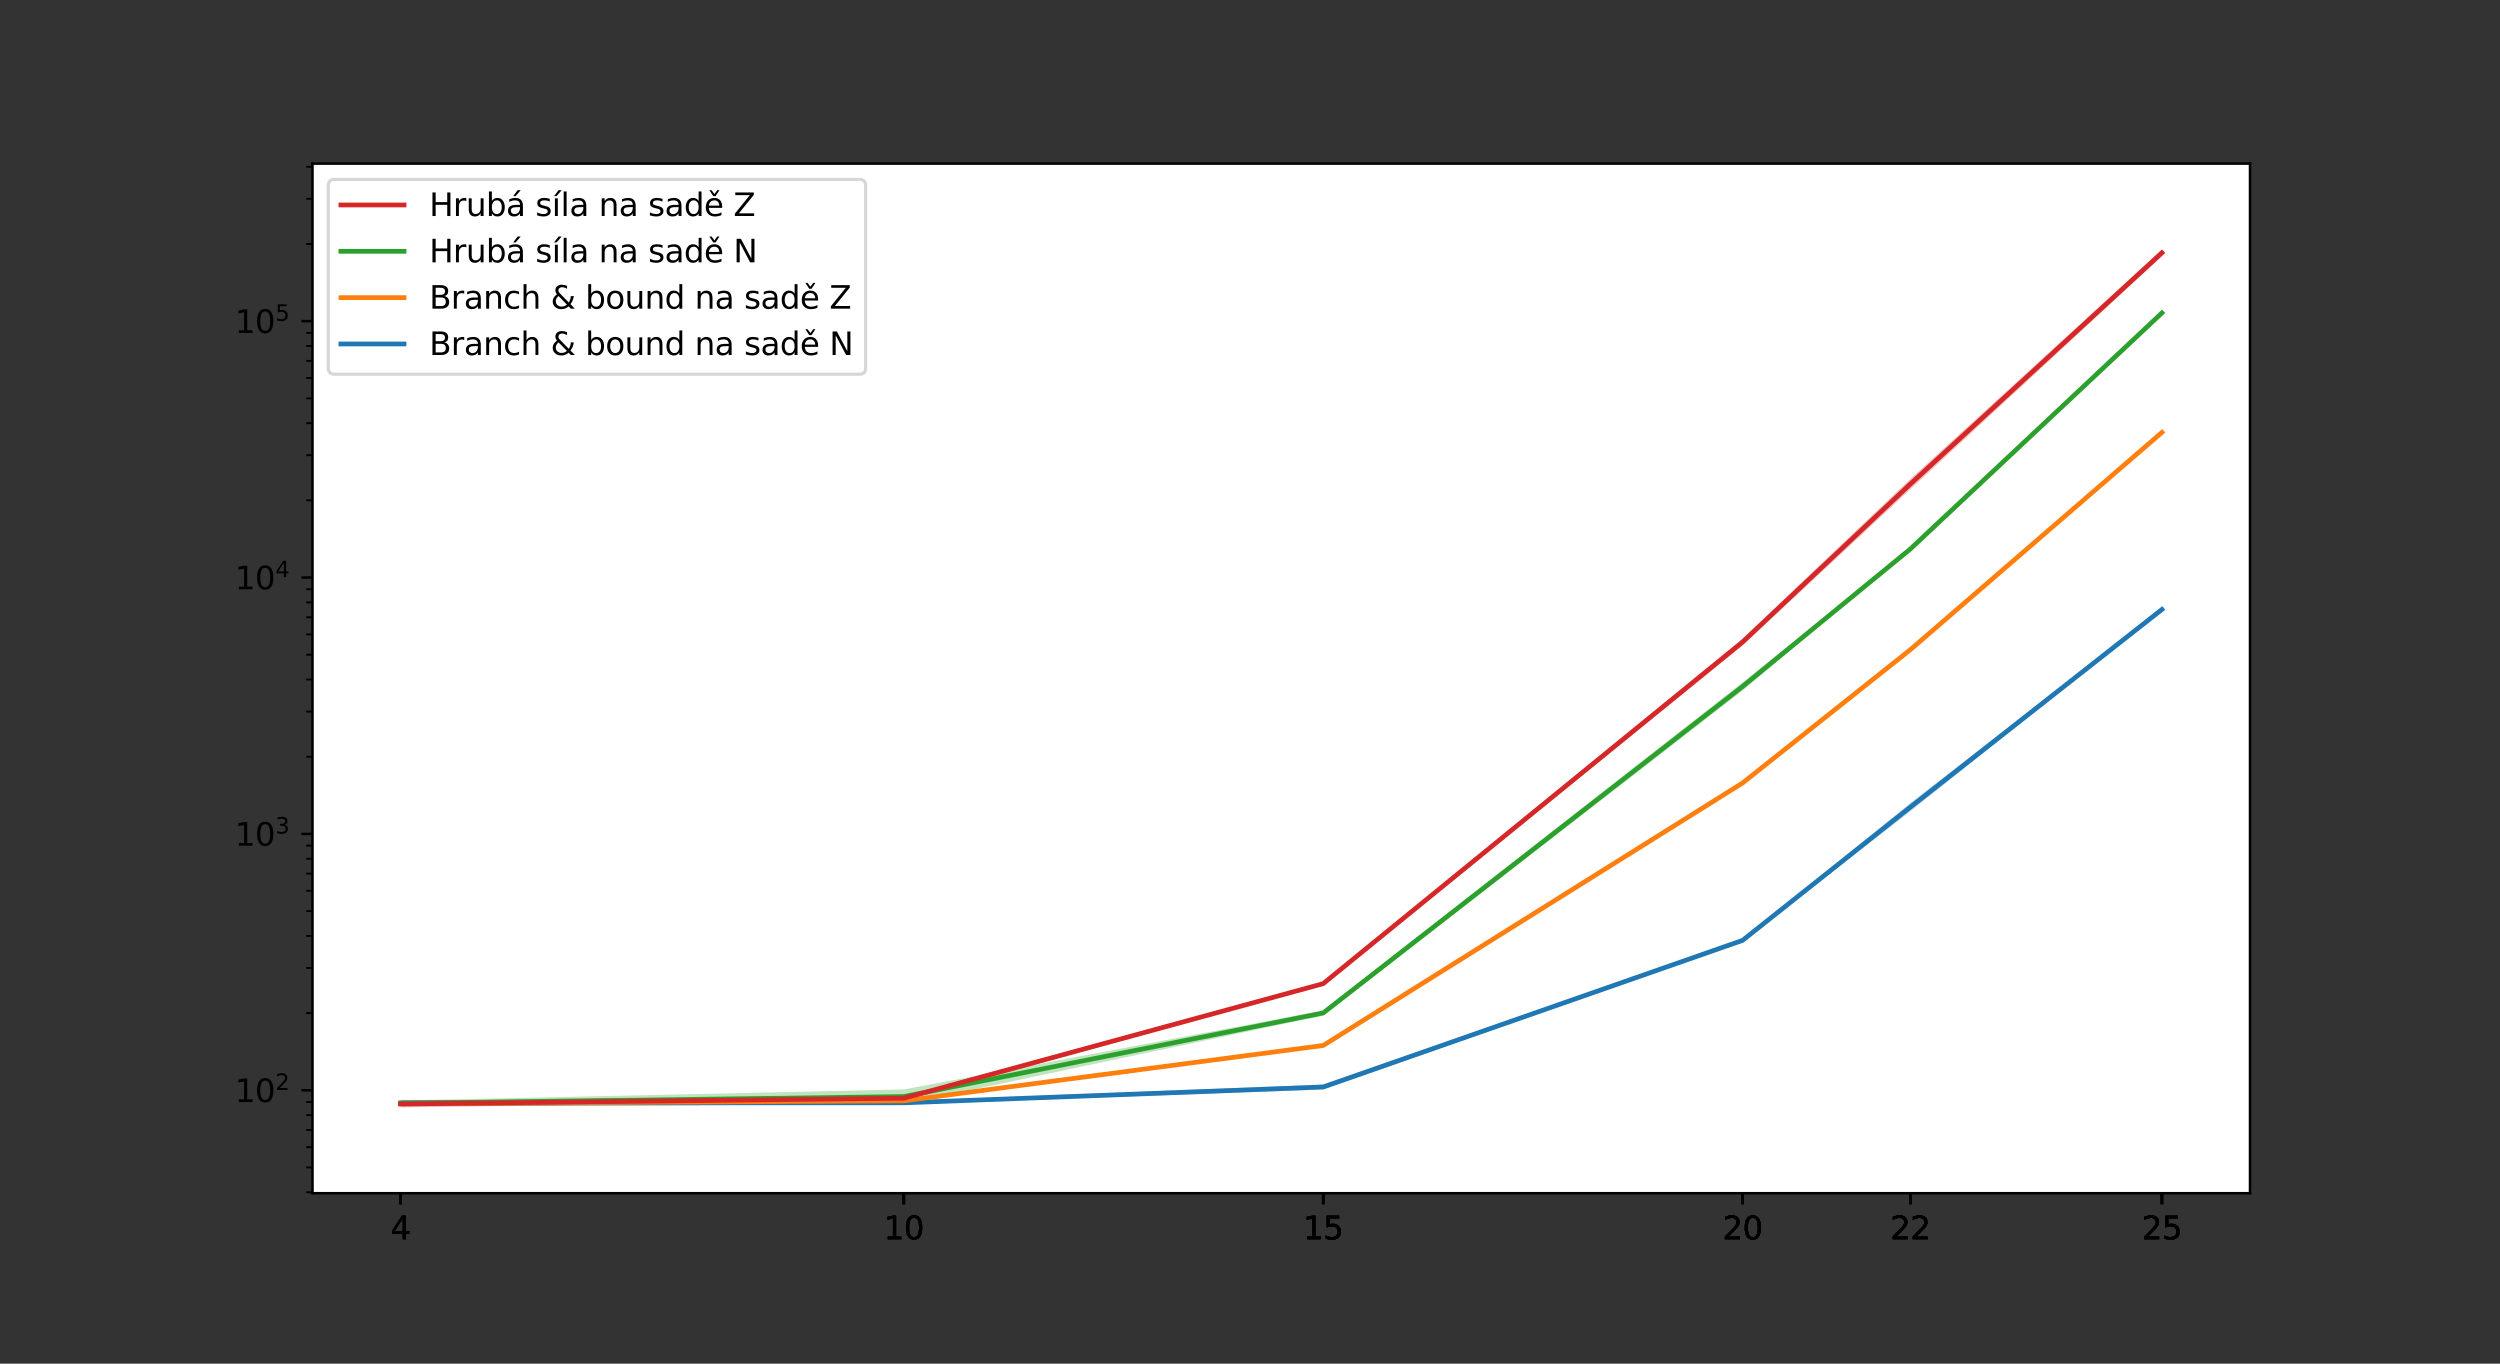 <?xml version="1.0" encoding="utf-8" standalone="no"?>
<!DOCTYPE svg PUBLIC "-//W3C//DTD SVG 1.1//EN"
  "http://www.w3.org/Graphics/SVG/1.1/DTD/svg11.dtd">
<svg height="432pt" version="1.1" viewBox="0 0 792 432" width="792pt" xmlns="http://www.w3.org/2000/svg" xmlns:xlink="http://www.w3.org/1999/xlink">
 <rect x="0" y="0" width="792" height="432" fill="#333333" stroke="none"/>
 <defs>
  <style type="text/css">*{stroke-linecap:butt;stroke-linejoin:round;}</style>
 </defs>
 <g id="figure_1">
  <g id="patch_1">
   <path d="M 0 432 
L 792 432 
L 792 0 
L 0 0 
z
" style="fill:none;"/>
  </g>
  <g id="axes_1">
   <g id="patch_2">
    <path d="M 99 378 
L 712.8 378 
L 712.8 51.84 
L 99 51.84 
z
" style="fill:#ffffff;"/>
   </g>
   <g id="PolyCollection_1">
    <path clip-path="url(#pe6687320fc)" d="M 126.9 350.448 
L 126.9 348.423 
L 286.329 348.856 
L 419.186 343.573 
L 552.043 297.62 
L 605.186 254.419 
L 684.9 192.768 
L 684.9 193.382 
L 684.9 193.382 
L 605.186 257.042 
L 552.043 298.198 
L 419.186 345.162 
L 286.329 349.882 
L 126.9 350.448 
z
" style="fill:#1f77b4;fill-opacity:0.3;"/>
   </g>
   <g id="PolyCollection_2">
    <path clip-path="url(#pe6687320fc)" d="M 126.9 350.444 
L 126.9 348.883 
L 286.329 348.201 
L 419.186 330.692 
L 552.043 247.916 
L 605.186 205.717 
L 684.9 136.414 
L 684.9 137.538 
L 684.9 137.538 
L 605.186 205.952 
L 552.043 248.196 
L 419.186 331.725 
L 286.329 349.271 
L 126.9 350.444 
z
" style="fill:#ff7f0e;fill-opacity:0.3;"/>
   </g>
   <g id="PolyCollection_3">
    <path clip-path="url(#pe6687320fc)" d="M 126.9 350.399 
L 126.9 348.647 
L 286.329 345.134 
L 419.186 320.118 
L 552.043 216.197 
L 605.186 173.809 
L 684.9 99.073 
L 684.9 99.18 
L 684.9 99.18 
L 605.186 174.054 
L 552.043 218.808 
L 419.186 321.711 
L 286.329 349.806 
L 126.9 350.399 
z
" style="fill:#2ca02c;fill-opacity:0.3;"/>
   </g>
   <g id="PolyCollection_4">
    <path clip-path="url(#pe6687320fc)" d="M 126.9 350.82 
L 126.9 348.697 
L 286.329 347.185 
L 419.186 311.051 
L 552.043 202.315 
L 605.186 151.746 
L 684.9 79.02 
L 684.9 81.183 
L 684.9 81.183 
L 605.186 155.032 
L 552.043 204.509 
L 419.186 312.197 
L 286.329 348.639 
L 126.9 350.82 
z
" style="fill:#d62728;fill-opacity:0.3;"/>
   </g>
   <g id="matplotlib.axis_1">
    <g id="xtick_1">
     <g id="line2d_1">
      <defs>
       <path d="M 0 0 
L 0 3.5 
" id="m1ea0d6248c" style="stroke:#000000;stroke-width:0.8;"/>
      </defs>
      <g>
       <use style="stroke:#000000;stroke-width:0.8;" x="126.9" xlink:href="#m1ea0d6248c" y="378"/>
      </g>
     </g>
     <g id="text_1">
      <!-- 4 -->
      <g transform="translate(123.719 392.598)scale(0.1 -0.1)">
       <defs>
        <path d="M 2419 4116 
L 825 1625 
L 2419 1625 
L 2419 4116 
z
M 2253 4666 
L 3047 4666 
L 3047 1625 
L 3713 1625 
L 3713 1100 
L 3047 1100 
L 3047 0 
L 2419 0 
L 2419 1100 
L 313 1100 
L 313 1709 
L 2253 4666 
z
" id="DejaVuSans-34" transform="scale(0.016)"/>
       </defs>
       <use xlink:href="#DejaVuSans-34"/>
      </g>
     </g>
    </g>
    <g id="xtick_2">
     <g id="line2d_2">
      <g>
       <use style="stroke:#000000;stroke-width:0.8;" x="286.329" xlink:href="#m1ea0d6248c" y="378"/>
      </g>
     </g>
     <g id="text_2">
      <!-- 10 -->
      <g transform="translate(279.966 392.598)scale(0.1 -0.1)">
       <defs>
        <path d="M 794 531 
L 1825 531 
L 1825 4091 
L 703 3866 
L 703 4441 
L 1819 4666 
L 2450 4666 
L 2450 531 
L 3481 531 
L 3481 0 
L 794 0 
L 794 531 
z
" id="DejaVuSans-31" transform="scale(0.016)"/>
        <path d="M 2034 4250 
Q 1547 4250 1301 3770 
Q 1056 3291 1056 2328 
Q 1056 1369 1301 889 
Q 1547 409 2034 409 
Q 2525 409 2770 889 
Q 3016 1369 3016 2328 
Q 3016 3291 2770 3770 
Q 2525 4250 2034 4250 
z
M 2034 4750 
Q 2819 4750 3233 4129 
Q 3647 3509 3647 2328 
Q 3647 1150 3233 529 
Q 2819 -91 2034 -91 
Q 1250 -91 836 529 
Q 422 1150 422 2328 
Q 422 3509 836 4129 
Q 1250 4750 2034 4750 
z
" id="DejaVuSans-30" transform="scale(0.016)"/>
       </defs>
       <use xlink:href="#DejaVuSans-31"/>
       <use x="63.623" xlink:href="#DejaVuSans-30"/>
      </g>
     </g>
    </g>
    <g id="xtick_3">
     <g id="line2d_3">
      <g>
       <use style="stroke:#000000;stroke-width:0.8;" x="419.186" xlink:href="#m1ea0d6248c" y="378"/>
      </g>
     </g>
     <g id="text_3">
      <!-- 15 -->
      <g transform="translate(412.823 392.598)scale(0.1 -0.1)">
       <defs>
        <path d="M 691 4666 
L 3169 4666 
L 3169 4134 
L 1269 4134 
L 1269 2991 
Q 1406 3038 1543 3061 
Q 1681 3084 1819 3084 
Q 2600 3084 3056 2656 
Q 3513 2228 3513 1497 
Q 3513 744 3044 326 
Q 2575 -91 1722 -91 
Q 1428 -91 1123 -41 
Q 819 9 494 109 
L 494 744 
Q 775 591 1075 516 
Q 1375 441 1709 441 
Q 2250 441 2565 725 
Q 2881 1009 2881 1497 
Q 2881 1984 2565 2268 
Q 2250 2553 1709 2553 
Q 1456 2553 1204 2497 
Q 953 2441 691 2322 
L 691 4666 
z
" id="DejaVuSans-35" transform="scale(0.016)"/>
       </defs>
       <use xlink:href="#DejaVuSans-31"/>
       <use x="63.623" xlink:href="#DejaVuSans-35"/>
      </g>
     </g>
    </g>
    <g id="xtick_4">
     <g id="line2d_4">
      <g>
       <use style="stroke:#000000;stroke-width:0.8;" x="552.043" xlink:href="#m1ea0d6248c" y="378"/>
      </g>
     </g>
     <g id="text_4">
      <!-- 20 -->
      <g transform="translate(545.68 392.598)scale(0.1 -0.1)">
       <defs>
        <path d="M 1228 531 
L 3431 531 
L 3431 0 
L 469 0 
L 469 531 
Q 828 903 1448 1529 
Q 2069 2156 2228 2338 
Q 2531 2678 2651 2914 
Q 2772 3150 2772 3378 
Q 2772 3750 2511 3984 
Q 2250 4219 1831 4219 
Q 1534 4219 1204 4116 
Q 875 4013 500 3803 
L 500 4441 
Q 881 4594 1212 4672 
Q 1544 4750 1819 4750 
Q 2544 4750 2975 4387 
Q 3406 4025 3406 3419 
Q 3406 3131 3298 2873 
Q 3191 2616 2906 2266 
Q 2828 2175 2409 1742 
Q 1991 1309 1228 531 
z
" id="DejaVuSans-32" transform="scale(0.016)"/>
       </defs>
       <use xlink:href="#DejaVuSans-32"/>
       <use x="63.623" xlink:href="#DejaVuSans-30"/>
      </g>
     </g>
    </g>
    <g id="xtick_5">
     <g id="line2d_5">
      <g>
       <use style="stroke:#000000;stroke-width:0.8;" x="605.186" xlink:href="#m1ea0d6248c" y="378"/>
      </g>
     </g>
     <g id="text_5">
      <!-- 22 -->
      <g transform="translate(598.823 392.598)scale(0.1 -0.1)">
       <use xlink:href="#DejaVuSans-32"/>
       <use x="63.623" xlink:href="#DejaVuSans-32"/>
      </g>
     </g>
    </g>
    <g id="xtick_6">
     <g id="line2d_6">
      <g>
       <use style="stroke:#000000;stroke-width:0.8;" x="684.9" xlink:href="#m1ea0d6248c" y="378"/>
      </g>
     </g>
     <g id="text_6">
      <!-- 25 -->
      <g transform="translate(678.538 392.598)scale(0.1 -0.1)">
       <use xlink:href="#DejaVuSans-32"/>
       <use x="63.623" xlink:href="#DejaVuSans-35"/>
      </g>
     </g>
    </g>
    <g id="xtick_7">
     <g id="line2d_7">
      <g>
       <use style="stroke:#000000;stroke-width:0.8;" x="126.9" xlink:href="#m1ea0d6248c" y="378"/>
      </g>
     </g>
     <g id="text_7">
      <!-- 4 -->
      <g transform="translate(123.719 392.598)scale(0.1 -0.1)">
       <use xlink:href="#DejaVuSans-34"/>
      </g>
     </g>
    </g>
    <g id="xtick_8">
     <g id="line2d_8">
      <g>
       <use style="stroke:#000000;stroke-width:0.8;" x="286.329" xlink:href="#m1ea0d6248c" y="378"/>
      </g>
     </g>
     <g id="text_8">
      <!-- 10 -->
      <g transform="translate(279.966 392.598)scale(0.1 -0.1)">
       <use xlink:href="#DejaVuSans-31"/>
       <use x="63.623" xlink:href="#DejaVuSans-30"/>
      </g>
     </g>
    </g>
    <g id="xtick_9">
     <g id="line2d_9">
      <g>
       <use style="stroke:#000000;stroke-width:0.8;" x="419.186" xlink:href="#m1ea0d6248c" y="378"/>
      </g>
     </g>
     <g id="text_9">
      <!-- 15 -->
      <g transform="translate(412.823 392.598)scale(0.1 -0.1)">
       <use xlink:href="#DejaVuSans-31"/>
       <use x="63.623" xlink:href="#DejaVuSans-35"/>
      </g>
     </g>
    </g>
    <g id="xtick_10">
     <g id="line2d_10">
      <g>
       <use style="stroke:#000000;stroke-width:0.8;" x="552.043" xlink:href="#m1ea0d6248c" y="378"/>
      </g>
     </g>
     <g id="text_10">
      <!-- 20 -->
      <g transform="translate(545.68 392.598)scale(0.1 -0.1)">
       <use xlink:href="#DejaVuSans-32"/>
       <use x="63.623" xlink:href="#DejaVuSans-30"/>
      </g>
     </g>
    </g>
    <g id="xtick_11">
     <g id="line2d_11">
      <g>
       <use style="stroke:#000000;stroke-width:0.8;" x="605.186" xlink:href="#m1ea0d6248c" y="378"/>
      </g>
     </g>
     <g id="text_11">
      <!-- 22 -->
      <g transform="translate(598.823 392.598)scale(0.1 -0.1)">
       <use xlink:href="#DejaVuSans-32"/>
       <use x="63.623" xlink:href="#DejaVuSans-32"/>
      </g>
     </g>
    </g>
    <g id="xtick_12">
     <g id="line2d_12">
      <g>
       <use style="stroke:#000000;stroke-width:0.8;" x="684.9" xlink:href="#m1ea0d6248c" y="378"/>
      </g>
     </g>
     <g id="text_12">
      <!-- 25 -->
      <g transform="translate(678.538 392.598)scale(0.1 -0.1)">
       <use xlink:href="#DejaVuSans-32"/>
       <use x="63.623" xlink:href="#DejaVuSans-35"/>
      </g>
     </g>
    </g>
    <g id="xtick_13">
     <g id="line2d_13">
      <g>
       <use style="stroke:#000000;stroke-width:0.8;" x="126.9" xlink:href="#m1ea0d6248c" y="378"/>
      </g>
     </g>
     <g id="text_13">
      <!-- 4 -->
      <g transform="translate(123.719 392.598)scale(0.1 -0.1)">
       <use xlink:href="#DejaVuSans-34"/>
      </g>
     </g>
    </g>
    <g id="xtick_14">
     <g id="line2d_14">
      <g>
       <use style="stroke:#000000;stroke-width:0.8;" x="286.329" xlink:href="#m1ea0d6248c" y="378"/>
      </g>
     </g>
     <g id="text_14">
      <!-- 10 -->
      <g transform="translate(279.966 392.598)scale(0.1 -0.1)">
       <use xlink:href="#DejaVuSans-31"/>
       <use x="63.623" xlink:href="#DejaVuSans-30"/>
      </g>
     </g>
    </g>
    <g id="xtick_15">
     <g id="line2d_15">
      <g>
       <use style="stroke:#000000;stroke-width:0.8;" x="419.186" xlink:href="#m1ea0d6248c" y="378"/>
      </g>
     </g>
     <g id="text_15">
      <!-- 15 -->
      <g transform="translate(412.823 392.598)scale(0.1 -0.1)">
       <use xlink:href="#DejaVuSans-31"/>
       <use x="63.623" xlink:href="#DejaVuSans-35"/>
      </g>
     </g>
    </g>
    <g id="xtick_16">
     <g id="line2d_16">
      <g>
       <use style="stroke:#000000;stroke-width:0.8;" x="552.043" xlink:href="#m1ea0d6248c" y="378"/>
      </g>
     </g>
     <g id="text_16">
      <!-- 20 -->
      <g transform="translate(545.68 392.598)scale(0.1 -0.1)">
       <use xlink:href="#DejaVuSans-32"/>
       <use x="63.623" xlink:href="#DejaVuSans-30"/>
      </g>
     </g>
    </g>
    <g id="xtick_17">
     <g id="line2d_17">
      <g>
       <use style="stroke:#000000;stroke-width:0.8;" x="605.186" xlink:href="#m1ea0d6248c" y="378"/>
      </g>
     </g>
     <g id="text_17">
      <!-- 22 -->
      <g transform="translate(598.823 392.598)scale(0.1 -0.1)">
       <use xlink:href="#DejaVuSans-32"/>
       <use x="63.623" xlink:href="#DejaVuSans-32"/>
      </g>
     </g>
    </g>
    <g id="xtick_18">
     <g id="line2d_18">
      <g>
       <use style="stroke:#000000;stroke-width:0.8;" x="684.9" xlink:href="#m1ea0d6248c" y="378"/>
      </g>
     </g>
     <g id="text_18">
      <!-- 25 -->
      <g transform="translate(678.538 392.598)scale(0.1 -0.1)">
       <use xlink:href="#DejaVuSans-32"/>
       <use x="63.623" xlink:href="#DejaVuSans-35"/>
      </g>
     </g>
    </g>
    <g id="xtick_19">
     <g id="line2d_19">
      <g>
       <use style="stroke:#000000;stroke-width:0.8;" x="126.9" xlink:href="#m1ea0d6248c" y="378"/>
      </g>
     </g>
     <g id="text_19">
      <!-- 4 -->
      <g transform="translate(123.719 392.598)scale(0.1 -0.1)">
       <use xlink:href="#DejaVuSans-34"/>
      </g>
     </g>
    </g>
    <g id="xtick_20">
     <g id="line2d_20">
      <g>
       <use style="stroke:#000000;stroke-width:0.8;" x="286.329" xlink:href="#m1ea0d6248c" y="378"/>
      </g>
     </g>
     <g id="text_20">
      <!-- 10 -->
      <g transform="translate(279.966 392.598)scale(0.1 -0.1)">
       <use xlink:href="#DejaVuSans-31"/>
       <use x="63.623" xlink:href="#DejaVuSans-30"/>
      </g>
     </g>
    </g>
    <g id="xtick_21">
     <g id="line2d_21">
      <g>
       <use style="stroke:#000000;stroke-width:0.8;" x="419.186" xlink:href="#m1ea0d6248c" y="378"/>
      </g>
     </g>
     <g id="text_21">
      <!-- 15 -->
      <g transform="translate(412.823 392.598)scale(0.1 -0.1)">
       <use xlink:href="#DejaVuSans-31"/>
       <use x="63.623" xlink:href="#DejaVuSans-35"/>
      </g>
     </g>
    </g>
    <g id="xtick_22">
     <g id="line2d_22">
      <g>
       <use style="stroke:#000000;stroke-width:0.8;" x="552.043" xlink:href="#m1ea0d6248c" y="378"/>
      </g>
     </g>
     <g id="text_22">
      <!-- 20 -->
      <g transform="translate(545.68 392.598)scale(0.1 -0.1)">
       <use xlink:href="#DejaVuSans-32"/>
       <use x="63.623" xlink:href="#DejaVuSans-30"/>
      </g>
     </g>
    </g>
    <g id="xtick_23">
     <g id="line2d_23">
      <g>
       <use style="stroke:#000000;stroke-width:0.8;" x="605.186" xlink:href="#m1ea0d6248c" y="378"/>
      </g>
     </g>
     <g id="text_23">
      <!-- 22 -->
      <g transform="translate(598.823 392.598)scale(0.1 -0.1)">
       <use xlink:href="#DejaVuSans-32"/>
       <use x="63.623" xlink:href="#DejaVuSans-32"/>
      </g>
     </g>
    </g>
    <g id="xtick_24">
     <g id="line2d_24">
      <g>
       <use style="stroke:#000000;stroke-width:0.8;" x="684.9" xlink:href="#m1ea0d6248c" y="378"/>
      </g>
     </g>
     <g id="text_24">
      <!-- 25 -->
      <g transform="translate(678.538 392.598)scale(0.1 -0.1)">
       <use xlink:href="#DejaVuSans-32"/>
       <use x="63.623" xlink:href="#DejaVuSans-35"/>
      </g>
     </g>
    </g>
   </g>
   <g id="matplotlib.axis_2">
    <g id="ytick_1">
     <g id="line2d_25">
      <defs>
       <path d="M 0 0 
L -3.5 0 
" id="ma8f8b09b5d" style="stroke:#000000;stroke-width:0.8;"/>
      </defs>
      <g>
       <use style="stroke:#000000;stroke-width:0.8;" x="99" xlink:href="#ma8f8b09b5d" y="345.401"/>
      </g>
     </g>
     <g id="text_25">
      <!-- $\mathdefault{10^{2}}$ -->
      <g transform="translate(74.4 349.201)scale(0.1 -0.1)">
       <use transform="translate(0 0.766)" xlink:href="#DejaVuSans-31"/>
       <use transform="translate(63.623 0.766)" xlink:href="#DejaVuSans-30"/>
       <use transform="translate(128.203 39.047)scale(0.7)" xlink:href="#DejaVuSans-32"/>
      </g>
     </g>
    </g>
    <g id="ytick_2">
     <g id="line2d_26">
      <g>
       <use style="stroke:#000000;stroke-width:0.8;" x="99" xlink:href="#ma8f8b09b5d" y="264.18"/>
      </g>
     </g>
     <g id="text_26">
      <!-- $\mathdefault{10^{3}}$ -->
      <g transform="translate(74.4 267.979)scale(0.1 -0.1)">
       <defs>
        <path d="M 2597 2516 
Q 3050 2419 3304 2112 
Q 3559 1806 3559 1356 
Q 3559 666 3084 287 
Q 2609 -91 1734 -91 
Q 1441 -91 1130 -33 
Q 819 25 488 141 
L 488 750 
Q 750 597 1062 519 
Q 1375 441 1716 441 
Q 2309 441 2620 675 
Q 2931 909 2931 1356 
Q 2931 1769 2642 2001 
Q 2353 2234 1838 2234 
L 1294 2234 
L 1294 2753 
L 1863 2753 
Q 2328 2753 2575 2939 
Q 2822 3125 2822 3475 
Q 2822 3834 2567 4026 
Q 2313 4219 1838 4219 
Q 1578 4219 1281 4162 
Q 984 4106 628 3988 
L 628 4550 
Q 988 4650 1302 4700 
Q 1616 4750 1894 4750 
Q 2613 4750 3031 4423 
Q 3450 4097 3450 3541 
Q 3450 3153 3228 2886 
Q 3006 2619 2597 2516 
z
" id="DejaVuSans-33" transform="scale(0.016)"/>
       </defs>
       <use transform="translate(0 0.766)" xlink:href="#DejaVuSans-31"/>
       <use transform="translate(63.623 0.766)" xlink:href="#DejaVuSans-30"/>
       <use transform="translate(128.203 39.047)scale(0.7)" xlink:href="#DejaVuSans-33"/>
      </g>
     </g>
    </g>
    <g id="ytick_3">
     <g id="line2d_27">
      <g>
       <use style="stroke:#000000;stroke-width:0.8;" x="99" xlink:href="#ma8f8b09b5d" y="182.959"/>
      </g>
     </g>
     <g id="text_27">
      <!-- $\mathdefault{10^{4}}$ -->
      <g transform="translate(74.4 186.758)scale(0.1 -0.1)">
       <use transform="translate(0 0.684)" xlink:href="#DejaVuSans-31"/>
       <use transform="translate(63.623 0.684)" xlink:href="#DejaVuSans-30"/>
       <use transform="translate(128.203 38.966)scale(0.7)" xlink:href="#DejaVuSans-34"/>
      </g>
     </g>
    </g>
    <g id="ytick_4">
     <g id="line2d_28">
      <g>
       <use style="stroke:#000000;stroke-width:0.8;" x="99" xlink:href="#ma8f8b09b5d" y="101.737"/>
      </g>
     </g>
     <g id="text_28">
      <!-- $\mathdefault{10^{5}}$ -->
      <g transform="translate(74.4 105.537)scale(0.1 -0.1)">
       <use transform="translate(0 0.684)" xlink:href="#DejaVuSans-31"/>
       <use transform="translate(63.623 0.684)" xlink:href="#DejaVuSans-30"/>
       <use transform="translate(128.203 38.966)scale(0.7)" xlink:href="#DejaVuSans-35"/>
      </g>
     </g>
    </g>
    <g id="ytick_5">
     <g id="line2d_29">
      <defs>
       <path d="M 0 0 
L -2 0 
" id="m9a3cb7cc3d" style="stroke:#000000;stroke-width:0.6;"/>
      </defs>
      <g>
       <use style="stroke:#000000;stroke-width:0.6;" x="99" xlink:href="#m9a3cb7cc3d" y="377.723"/>
      </g>
     </g>
    </g>
    <g id="ytick_6">
     <g id="line2d_30">
      <g>
       <use style="stroke:#000000;stroke-width:0.6;" x="99" xlink:href="#m9a3cb7cc3d" y="369.851"/>
      </g>
     </g>
    </g>
    <g id="ytick_7">
     <g id="line2d_31">
      <g>
       <use style="stroke:#000000;stroke-width:0.6;" x="99" xlink:href="#m9a3cb7cc3d" y="363.42"/>
      </g>
     </g>
    </g>
    <g id="ytick_8">
     <g id="line2d_32">
      <g>
       <use style="stroke:#000000;stroke-width:0.6;" x="99" xlink:href="#m9a3cb7cc3d" y="357.983"/>
      </g>
     </g>
    </g>
    <g id="ytick_9">
     <g id="line2d_33">
      <g>
       <use style="stroke:#000000;stroke-width:0.6;" x="99" xlink:href="#m9a3cb7cc3d" y="353.272"/>
      </g>
     </g>
    </g>
    <g id="ytick_10">
     <g id="line2d_34">
      <g>
       <use style="stroke:#000000;stroke-width:0.6;" x="99" xlink:href="#m9a3cb7cc3d" y="349.118"/>
      </g>
     </g>
    </g>
    <g id="ytick_11">
     <g id="line2d_35">
      <g>
       <use style="stroke:#000000;stroke-width:0.6;" x="99" xlink:href="#m9a3cb7cc3d" y="320.951"/>
      </g>
     </g>
    </g>
    <g id="ytick_12">
     <g id="line2d_36">
      <g>
       <use style="stroke:#000000;stroke-width:0.6;" x="99" xlink:href="#m9a3cb7cc3d" y="306.649"/>
      </g>
     </g>
    </g>
    <g id="ytick_13">
     <g id="line2d_37">
      <g>
       <use style="stroke:#000000;stroke-width:0.6;" x="99" xlink:href="#m9a3cb7cc3d" y="296.501"/>
      </g>
     </g>
    </g>
    <g id="ytick_14">
     <g id="line2d_38">
      <g>
       <use style="stroke:#000000;stroke-width:0.6;" x="99" xlink:href="#m9a3cb7cc3d" y="288.63"/>
      </g>
     </g>
    </g>
    <g id="ytick_15">
     <g id="line2d_39">
      <g>
       <use style="stroke:#000000;stroke-width:0.6;" x="99" xlink:href="#m9a3cb7cc3d" y="282.199"/>
      </g>
     </g>
    </g>
    <g id="ytick_16">
     <g id="line2d_40">
      <g>
       <use style="stroke:#000000;stroke-width:0.6;" x="99" xlink:href="#m9a3cb7cc3d" y="276.761"/>
      </g>
     </g>
    </g>
    <g id="ytick_17">
     <g id="line2d_41">
      <g>
       <use style="stroke:#000000;stroke-width:0.6;" x="99" xlink:href="#m9a3cb7cc3d" y="272.051"/>
      </g>
     </g>
    </g>
    <g id="ytick_18">
     <g id="line2d_42">
      <g>
       <use style="stroke:#000000;stroke-width:0.6;" x="99" xlink:href="#m9a3cb7cc3d" y="267.896"/>
      </g>
     </g>
    </g>
    <g id="ytick_19">
     <g id="line2d_43">
      <g>
       <use style="stroke:#000000;stroke-width:0.6;" x="99" xlink:href="#m9a3cb7cc3d" y="239.73"/>
      </g>
     </g>
    </g>
    <g id="ytick_20">
     <g id="line2d_44">
      <g>
       <use style="stroke:#000000;stroke-width:0.6;" x="99" xlink:href="#m9a3cb7cc3d" y="225.428"/>
      </g>
     </g>
    </g>
    <g id="ytick_21">
     <g id="line2d_45">
      <g>
       <use style="stroke:#000000;stroke-width:0.6;" x="99" xlink:href="#m9a3cb7cc3d" y="215.28"/>
      </g>
     </g>
    </g>
    <g id="ytick_22">
     <g id="line2d_46">
      <g>
       <use style="stroke:#000000;stroke-width:0.6;" x="99" xlink:href="#m9a3cb7cc3d" y="207.409"/>
      </g>
     </g>
    </g>
    <g id="ytick_23">
     <g id="line2d_47">
      <g>
       <use style="stroke:#000000;stroke-width:0.6;" x="99" xlink:href="#m9a3cb7cc3d" y="200.978"/>
      </g>
     </g>
    </g>
    <g id="ytick_24">
     <g id="line2d_48">
      <g>
       <use style="stroke:#000000;stroke-width:0.6;" x="99" xlink:href="#m9a3cb7cc3d" y="195.54"/>
      </g>
     </g>
    </g>
    <g id="ytick_25">
     <g id="line2d_49">
      <g>
       <use style="stroke:#000000;stroke-width:0.6;" x="99" xlink:href="#m9a3cb7cc3d" y="190.83"/>
      </g>
     </g>
    </g>
    <g id="ytick_26">
     <g id="line2d_50">
      <g>
       <use style="stroke:#000000;stroke-width:0.6;" x="99" xlink:href="#m9a3cb7cc3d" y="186.675"/>
      </g>
     </g>
    </g>
    <g id="ytick_27">
     <g id="line2d_51">
      <g>
       <use style="stroke:#000000;stroke-width:0.6;" x="99" xlink:href="#m9a3cb7cc3d" y="158.509"/>
      </g>
     </g>
    </g>
    <g id="ytick_28">
     <g id="line2d_52">
      <g>
       <use style="stroke:#000000;stroke-width:0.6;" x="99" xlink:href="#m9a3cb7cc3d" y="144.206"/>
      </g>
     </g>
    </g>
    <g id="ytick_29">
     <g id="line2d_53">
      <g>
       <use style="stroke:#000000;stroke-width:0.6;" x="99" xlink:href="#m9a3cb7cc3d" y="134.059"/>
      </g>
     </g>
    </g>
    <g id="ytick_30">
     <g id="line2d_54">
      <g>
       <use style="stroke:#000000;stroke-width:0.6;" x="99" xlink:href="#m9a3cb7cc3d" y="126.187"/>
      </g>
     </g>
    </g>
    <g id="ytick_31">
     <g id="line2d_55">
      <g>
       <use style="stroke:#000000;stroke-width:0.6;" x="99" xlink:href="#m9a3cb7cc3d" y="119.756"/>
      </g>
     </g>
    </g>
    <g id="ytick_32">
     <g id="line2d_56">
      <g>
       <use style="stroke:#000000;stroke-width:0.6;" x="99" xlink:href="#m9a3cb7cc3d" y="114.319"/>
      </g>
     </g>
    </g>
    <g id="ytick_33">
     <g id="line2d_57">
      <g>
       <use style="stroke:#000000;stroke-width:0.6;" x="99" xlink:href="#m9a3cb7cc3d" y="109.609"/>
      </g>
     </g>
    </g>
    <g id="ytick_34">
     <g id="line2d_58">
      <g>
       <use style="stroke:#000000;stroke-width:0.6;" x="99" xlink:href="#m9a3cb7cc3d" y="105.454"/>
      </g>
     </g>
    </g>
    <g id="ytick_35">
     <g id="line2d_59">
      <g>
       <use style="stroke:#000000;stroke-width:0.6;" x="99" xlink:href="#m9a3cb7cc3d" y="77.287"/>
      </g>
     </g>
    </g>
    <g id="ytick_36">
     <g id="line2d_60">
      <g>
       <use style="stroke:#000000;stroke-width:0.6;" x="99" xlink:href="#m9a3cb7cc3d" y="62.985"/>
      </g>
     </g>
    </g>
    <g id="ytick_37">
     <g id="line2d_61">
      <g>
       <use style="stroke:#000000;stroke-width:0.6;" x="99" xlink:href="#m9a3cb7cc3d" y="52.837"/>
      </g>
     </g>
    </g>
   </g>
   <g id="line2d_62">
    <path clip-path="url(#pe6687320fc)" d="M 126.9 349.421 
L 286.329 349.366 
L 419.186 344.359 
L 552.043 297.908 
L 605.186 255.706 
L 684.9 193.073 
" style="fill:none;stroke:#1f77b4;stroke-linecap:square;stroke-width:1.5;"/>
   </g>
   <g id="line2d_63">
    <path clip-path="url(#pe6687320fc)" d="M 126.9 349.655 
L 286.329 348.732 
L 419.186 331.205 
L 552.043 248.055 
L 605.186 205.834 
L 684.9 136.972 
" style="fill:none;stroke:#ff7f0e;stroke-linecap:square;stroke-width:1.5;"/>
   </g>
   <g id="line2d_64">
    <path clip-path="url(#pe6687320fc)" d="M 126.9 349.512 
L 286.329 347.393 
L 419.186 320.905 
L 552.043 217.478 
L 605.186 173.931 
L 684.9 99.127 
" style="fill:none;stroke:#2ca02c;stroke-linecap:square;stroke-width:1.5;"/>
   </g>
   <g id="line2d_65">
    <path clip-path="url(#pe6687320fc)" d="M 126.9 349.743 
L 286.329 347.904 
L 419.186 311.619 
L 552.043 203.395 
L 605.186 153.35 
L 684.9 80.085 
" style="fill:none;stroke:#d62728;stroke-linecap:square;stroke-width:1.5;"/>
   </g>
   <g id="patch_3">
    <path d="M 99 378 
L 99 51.84 
" style="fill:none;stroke:#000000;stroke-linecap:square;stroke-linejoin:miter;stroke-width:0.8;"/>
   </g>
   <g id="patch_4">
    <path d="M 712.8 378 
L 712.8 51.84 
" style="fill:none;stroke:#000000;stroke-linecap:square;stroke-linejoin:miter;stroke-width:0.8;"/>
   </g>
   <g id="patch_5">
    <path d="M 99 378 
L 712.8 378 
" style="fill:none;stroke:#000000;stroke-linecap:square;stroke-linejoin:miter;stroke-width:0.8;"/>
   </g>
   <g id="patch_6">
    <path d="M 99 51.84 
L 712.8 51.84 
" style="fill:none;stroke:#000000;stroke-linecap:square;stroke-linejoin:miter;stroke-width:0.8;"/>
   </g>
   <g id="legend_1">
    <g id="patch_7">
     <path d="M 106 118.552 
L 272.239 118.552 
Q 274.239 118.552 274.239 116.552 
L 274.239 58.84 
Q 274.239 56.84 272.239 56.84 
L 106 56.84 
Q 104 56.84 104 58.84 
L 104 116.552 
Q 104 118.552 106 118.552 
z
" style="fill:#ffffff;opacity:0.8;stroke:#cccccc;stroke-linejoin:miter;"/>
    </g>
    <g id="line2d_66">
     <path d="M 108 64.938 
L 128 64.938 
" style="fill:none;stroke:#d62728;stroke-linecap:square;stroke-width:1.5;"/>
    </g>
    <g id="line2d_67"/>
    <g id="text_29">
     <!-- Hrubá síla na sadě Z -->
     <g transform="translate(136 68.438)scale(0.1 -0.1)">
      <defs>
       <path d="M 628 4666 
L 1259 4666 
L 1259 2753 
L 3553 2753 
L 3553 4666 
L 4184 4666 
L 4184 0 
L 3553 0 
L 3553 2222 
L 1259 2222 
L 1259 0 
L 628 0 
L 628 4666 
z
" id="DejaVuSans-48" transform="scale(0.016)"/>
       <path d="M 2631 2963 
Q 2534 3019 2420 3045 
Q 2306 3072 2169 3072 
Q 1681 3072 1420 2755 
Q 1159 2438 1159 1844 
L 1159 0 
L 581 0 
L 581 3500 
L 1159 3500 
L 1159 2956 
Q 1341 3275 1631 3429 
Q 1922 3584 2338 3584 
Q 2397 3584 2469 3576 
Q 2541 3569 2628 3553 
L 2631 2963 
z
" id="DejaVuSans-72" transform="scale(0.016)"/>
       <path d="M 544 1381 
L 544 3500 
L 1119 3500 
L 1119 1403 
Q 1119 906 1312 657 
Q 1506 409 1894 409 
Q 2359 409 2629 706 
Q 2900 1003 2900 1516 
L 2900 3500 
L 3475 3500 
L 3475 0 
L 2900 0 
L 2900 538 
Q 2691 219 2414 64 
Q 2138 -91 1772 -91 
Q 1169 -91 856 284 
Q 544 659 544 1381 
z
M 1991 3584 
L 1991 3584 
z
" id="DejaVuSans-75" transform="scale(0.016)"/>
       <path d="M 3116 1747 
Q 3116 2381 2855 2742 
Q 2594 3103 2138 3103 
Q 1681 3103 1420 2742 
Q 1159 2381 1159 1747 
Q 1159 1113 1420 752 
Q 1681 391 2138 391 
Q 2594 391 2855 752 
Q 3116 1113 3116 1747 
z
M 1159 2969 
Q 1341 3281 1617 3432 
Q 1894 3584 2278 3584 
Q 2916 3584 3314 3078 
Q 3713 2572 3713 1747 
Q 3713 922 3314 415 
Q 2916 -91 2278 -91 
Q 1894 -91 1617 61 
Q 1341 213 1159 525 
L 1159 0 
L 581 0 
L 581 4863 
L 1159 4863 
L 1159 2969 
z
" id="DejaVuSans-62" transform="scale(0.016)"/>
       <path d="M 2194 1759 
Q 1497 1759 1228 1600 
Q 959 1441 959 1056 
Q 959 750 1161 570 
Q 1363 391 1709 391 
Q 2188 391 2477 730 
Q 2766 1069 2766 1631 
L 2766 1759 
L 2194 1759 
z
M 3341 1997 
L 3341 0 
L 2766 0 
L 2766 531 
Q 2569 213 2275 61 
Q 1981 -91 1556 -91 
Q 1019 -91 701 211 
Q 384 513 384 1019 
Q 384 1609 779 1909 
Q 1175 2209 1959 2209 
L 2766 2209 
L 2766 2266 
Q 2766 2663 2505 2880 
Q 2244 3097 1772 3097 
Q 1472 3097 1187 3025 
Q 903 2953 641 2809 
L 641 3341 
Q 956 3463 1253 3523 
Q 1550 3584 1831 3584 
Q 2591 3584 2966 3190 
Q 3341 2797 3341 1997 
z
M 2290 5119 
L 2912 5119 
L 1894 3944 
L 1415 3944 
L 2290 5119 
z
" id="DejaVuSans-e1" transform="scale(0.016)"/>
       <path id="DejaVuSans-20" transform="scale(0.016)"/>
       <path d="M 2834 3397 
L 2834 2853 
Q 2591 2978 2328 3040 
Q 2066 3103 1784 3103 
Q 1356 3103 1142 2972 
Q 928 2841 928 2578 
Q 928 2378 1081 2264 
Q 1234 2150 1697 2047 
L 1894 2003 
Q 2506 1872 2764 1633 
Q 3022 1394 3022 966 
Q 3022 478 2636 193 
Q 2250 -91 1575 -91 
Q 1294 -91 989 -36 
Q 684 19 347 128 
L 347 722 
Q 666 556 975 473 
Q 1284 391 1588 391 
Q 1994 391 2212 530 
Q 2431 669 2431 922 
Q 2431 1156 2273 1281 
Q 2116 1406 1581 1522 
L 1381 1569 
Q 847 1681 609 1914 
Q 372 2147 372 2553 
Q 372 3047 722 3315 
Q 1072 3584 1716 3584 
Q 2034 3584 2315 3537 
Q 2597 3491 2834 3397 
z
" id="DejaVuSans-73" transform="scale(0.016)"/>
       <path d="M 1322 5119 
L 1944 5119 
L 926 3944 
L 447 3944 
L 1322 5119 
z
M 603 3500 
L 1178 3500 
L 1178 0 
L 603 0 
L 603 3500 
z
M 891 3584 
L 891 3584 
z
" id="DejaVuSans-ed" transform="scale(0.016)"/>
       <path d="M 603 4863 
L 1178 4863 
L 1178 0 
L 603 0 
L 603 4863 
z
" id="DejaVuSans-6c" transform="scale(0.016)"/>
       <path d="M 2194 1759 
Q 1497 1759 1228 1600 
Q 959 1441 959 1056 
Q 959 750 1161 570 
Q 1363 391 1709 391 
Q 2188 391 2477 730 
Q 2766 1069 2766 1631 
L 2766 1759 
L 2194 1759 
z
M 3341 1997 
L 3341 0 
L 2766 0 
L 2766 531 
Q 2569 213 2275 61 
Q 1981 -91 1556 -91 
Q 1019 -91 701 211 
Q 384 513 384 1019 
Q 384 1609 779 1909 
Q 1175 2209 1959 2209 
L 2766 2209 
L 2766 2266 
Q 2766 2663 2505 2880 
Q 2244 3097 1772 3097 
Q 1472 3097 1187 3025 
Q 903 2953 641 2809 
L 641 3341 
Q 956 3463 1253 3523 
Q 1550 3584 1831 3584 
Q 2591 3584 2966 3190 
Q 3341 2797 3341 1997 
z
" id="DejaVuSans-61" transform="scale(0.016)"/>
       <path d="M 3513 2113 
L 3513 0 
L 2938 0 
L 2938 2094 
Q 2938 2591 2744 2837 
Q 2550 3084 2163 3084 
Q 1697 3084 1428 2787 
Q 1159 2491 1159 1978 
L 1159 0 
L 581 0 
L 581 3500 
L 1159 3500 
L 1159 2956 
Q 1366 3272 1645 3428 
Q 1925 3584 2291 3584 
Q 2894 3584 3203 3211 
Q 3513 2838 3513 2113 
z
" id="DejaVuSans-6e" transform="scale(0.016)"/>
       <path d="M 2906 2969 
L 2906 4863 
L 3481 4863 
L 3481 0 
L 2906 0 
L 2906 525 
Q 2725 213 2448 61 
Q 2172 -91 1784 -91 
Q 1150 -91 751 415 
Q 353 922 353 1747 
Q 353 2572 751 3078 
Q 1150 3584 1784 3584 
Q 2172 3584 2448 3432 
Q 2725 3281 2906 2969 
z
M 947 1747 
Q 947 1113 1208 752 
Q 1469 391 1925 391 
Q 2381 391 2643 752 
Q 2906 1113 2906 1747 
Q 2906 2381 2643 2742 
Q 2381 3103 1925 3103 
Q 1469 3103 1208 2742 
Q 947 2381 947 1747 
z
" id="DejaVuSans-64" transform="scale(0.016)"/>
       <path d="M 3597 1894 
L 3597 1613 
L 953 1613 
Q 991 1019 1311 708 
Q 1631 397 2203 397 
Q 2534 397 2845 478 
Q 3156 559 3463 722 
L 3463 178 
Q 3153 47 2828 -22 
Q 2503 -91 2169 -91 
Q 1331 -91 842 396 
Q 353 884 353 1716 
Q 353 2575 817 3079 
Q 1281 3584 2069 3584 
Q 2775 3584 3186 3129 
Q 3597 2675 3597 1894 
z
M 3022 2063 
Q 3016 2534 2758 2815 
Q 2500 3097 2075 3097 
Q 1594 3097 1305 2825 
Q 1016 2553 972 2059 
L 3022 2063 
z
M 1833 3944 
L 1067 5119 
L 1502 5119 
L 2064 4353 
L 2627 5119 
L 3061 5119 
L 2295 3944 
L 1833 3944 
z
" id="DejaVuSans-11b" transform="scale(0.016)"/>
       <path d="M 359 4666 
L 4025 4666 
L 4025 4184 
L 1075 531 
L 4097 531 
L 4097 0 
L 288 0 
L 288 481 
L 3238 4134 
L 359 4134 
L 359 4666 
z
" id="DejaVuSans-5a" transform="scale(0.016)"/>
      </defs>
      <use xlink:href="#DejaVuSans-48"/>
      <use x="75.195" xlink:href="#DejaVuSans-72"/>
      <use x="116.309" xlink:href="#DejaVuSans-75"/>
      <use x="179.688" xlink:href="#DejaVuSans-62"/>
      <use x="243.164" xlink:href="#DejaVuSans-e1"/>
      <use x="304.443" xlink:href="#DejaVuSans-20"/>
      <use x="336.23" xlink:href="#DejaVuSans-73"/>
      <use x="388.33" xlink:href="#DejaVuSans-ed"/>
      <use x="416.113" xlink:href="#DejaVuSans-6c"/>
      <use x="443.896" xlink:href="#DejaVuSans-61"/>
      <use x="505.176" xlink:href="#DejaVuSans-20"/>
      <use x="536.963" xlink:href="#DejaVuSans-6e"/>
      <use x="600.342" xlink:href="#DejaVuSans-61"/>
      <use x="661.621" xlink:href="#DejaVuSans-20"/>
      <use x="693.408" xlink:href="#DejaVuSans-73"/>
      <use x="745.508" xlink:href="#DejaVuSans-61"/>
      <use x="806.787" xlink:href="#DejaVuSans-64"/>
      <use x="870.264" xlink:href="#DejaVuSans-11b"/>
      <use x="931.787" xlink:href="#DejaVuSans-20"/>
      <use x="963.574" xlink:href="#DejaVuSans-5a"/>
     </g>
    </g>
    <g id="line2d_68">
     <path d="M 108 79.617 
L 128 79.617 
" style="fill:none;stroke:#2ca02c;stroke-linecap:square;stroke-width:1.5;"/>
    </g>
    <g id="line2d_69"/>
    <g id="text_30">
     <!-- Hrubá síla na sadě N -->
     <g transform="translate(136 83.117)scale(0.1 -0.1)">
      <defs>
       <path d="M 628 4666 
L 1478 4666 
L 3547 763 
L 3547 4666 
L 4159 4666 
L 4159 0 
L 3309 0 
L 1241 3903 
L 1241 0 
L 628 0 
L 628 4666 
z
" id="DejaVuSans-4e" transform="scale(0.016)"/>
      </defs>
      <use xlink:href="#DejaVuSans-48"/>
      <use x="75.195" xlink:href="#DejaVuSans-72"/>
      <use x="116.309" xlink:href="#DejaVuSans-75"/>
      <use x="179.688" xlink:href="#DejaVuSans-62"/>
      <use x="243.164" xlink:href="#DejaVuSans-e1"/>
      <use x="304.443" xlink:href="#DejaVuSans-20"/>
      <use x="336.23" xlink:href="#DejaVuSans-73"/>
      <use x="388.33" xlink:href="#DejaVuSans-ed"/>
      <use x="416.113" xlink:href="#DejaVuSans-6c"/>
      <use x="443.896" xlink:href="#DejaVuSans-61"/>
      <use x="505.176" xlink:href="#DejaVuSans-20"/>
      <use x="536.963" xlink:href="#DejaVuSans-6e"/>
      <use x="600.342" xlink:href="#DejaVuSans-61"/>
      <use x="661.621" xlink:href="#DejaVuSans-20"/>
      <use x="693.408" xlink:href="#DejaVuSans-73"/>
      <use x="745.508" xlink:href="#DejaVuSans-61"/>
      <use x="806.787" xlink:href="#DejaVuSans-64"/>
      <use x="870.264" xlink:href="#DejaVuSans-11b"/>
      <use x="931.787" xlink:href="#DejaVuSans-20"/>
      <use x="963.574" xlink:href="#DejaVuSans-4e"/>
     </g>
    </g>
    <g id="line2d_70">
     <path d="M 108 94.295 
L 128 94.295 
" style="fill:none;stroke:#ff7f0e;stroke-linecap:square;stroke-width:1.5;"/>
    </g>
    <g id="line2d_71"/>
    <g id="text_31">
     <!-- Branch &amp; bound na sadě Z -->
     <g transform="translate(136 97.795)scale(0.1 -0.1)">
      <defs>
       <path d="M 1259 2228 
L 1259 519 
L 2272 519 
Q 2781 519 3026 730 
Q 3272 941 3272 1375 
Q 3272 1813 3026 2020 
Q 2781 2228 2272 2228 
L 1259 2228 
z
M 1259 4147 
L 1259 2741 
L 2194 2741 
Q 2656 2741 2882 2914 
Q 3109 3088 3109 3444 
Q 3109 3797 2882 3972 
Q 2656 4147 2194 4147 
L 1259 4147 
z
M 628 4666 
L 2241 4666 
Q 2963 4666 3353 4366 
Q 3744 4066 3744 3513 
Q 3744 3084 3544 2831 
Q 3344 2578 2956 2516 
Q 3422 2416 3680 2098 
Q 3938 1781 3938 1306 
Q 3938 681 3513 340 
Q 3088 0 2303 0 
L 628 0 
L 628 4666 
z
" id="DejaVuSans-42" transform="scale(0.016)"/>
       <path d="M 3122 3366 
L 3122 2828 
Q 2878 2963 2633 3030 
Q 2388 3097 2138 3097 
Q 1578 3097 1268 2742 
Q 959 2388 959 1747 
Q 959 1106 1268 751 
Q 1578 397 2138 397 
Q 2388 397 2633 464 
Q 2878 531 3122 666 
L 3122 134 
Q 2881 22 2623 -34 
Q 2366 -91 2075 -91 
Q 1284 -91 818 406 
Q 353 903 353 1747 
Q 353 2603 823 3093 
Q 1294 3584 2113 3584 
Q 2378 3584 2631 3529 
Q 2884 3475 3122 3366 
z
" id="DejaVuSans-63" transform="scale(0.016)"/>
       <path d="M 3513 2113 
L 3513 0 
L 2938 0 
L 2938 2094 
Q 2938 2591 2744 2837 
Q 2550 3084 2163 3084 
Q 1697 3084 1428 2787 
Q 1159 2491 1159 1978 
L 1159 0 
L 581 0 
L 581 4863 
L 1159 4863 
L 1159 2956 
Q 1366 3272 1645 3428 
Q 1925 3584 2291 3584 
Q 2894 3584 3203 3211 
Q 3513 2838 3513 2113 
z
" id="DejaVuSans-68" transform="scale(0.016)"/>
       <path d="M 1556 2509 
Q 1272 2256 1139 2004 
Q 1006 1753 1006 1478 
Q 1006 1022 1337 719 
Q 1669 416 2169 416 
Q 2466 416 2725 514 
Q 2984 613 3213 813 
L 1556 2509 
z
M 1997 2859 
L 3584 1234 
Q 3769 1513 3872 1830 
Q 3975 2147 3994 2503 
L 4575 2503 
Q 4538 2091 4375 1687 
Q 4213 1284 3922 891 
L 4794 0 
L 4006 0 
L 3559 459 
Q 3234 181 2878 45 
Q 2522 -91 2113 -91 
Q 1359 -91 881 339 
Q 403 769 403 1441 
Q 403 1841 612 2192 
Q 822 2544 1241 2853 
Q 1091 3050 1012 3245 
Q 934 3441 934 3628 
Q 934 4134 1281 4442 
Q 1628 4750 2203 4750 
Q 2463 4750 2720 4694 
Q 2978 4638 3244 4525 
L 3244 3956 
Q 2972 4103 2725 4179 
Q 2478 4256 2266 4256 
Q 1938 4256 1733 4082 
Q 1528 3909 1528 3634 
Q 1528 3475 1620 3314 
Q 1713 3153 1997 2859 
z
" id="DejaVuSans-26" transform="scale(0.016)"/>
       <path d="M 1959 3097 
Q 1497 3097 1228 2736 
Q 959 2375 959 1747 
Q 959 1119 1226 758 
Q 1494 397 1959 397 
Q 2419 397 2687 759 
Q 2956 1122 2956 1747 
Q 2956 2369 2687 2733 
Q 2419 3097 1959 3097 
z
M 1959 3584 
Q 2709 3584 3137 3096 
Q 3566 2609 3566 1747 
Q 3566 888 3137 398 
Q 2709 -91 1959 -91 
Q 1206 -91 779 398 
Q 353 888 353 1747 
Q 353 2609 779 3096 
Q 1206 3584 1959 3584 
z
" id="DejaVuSans-6f" transform="scale(0.016)"/>
      </defs>
      <use xlink:href="#DejaVuSans-42"/>
      <use x="68.604" xlink:href="#DejaVuSans-72"/>
      <use x="109.717" xlink:href="#DejaVuSans-61"/>
      <use x="170.996" xlink:href="#DejaVuSans-6e"/>
      <use x="234.375" xlink:href="#DejaVuSans-63"/>
      <use x="289.355" xlink:href="#DejaVuSans-68"/>
      <use x="352.734" xlink:href="#DejaVuSans-20"/>
      <use x="384.521" xlink:href="#DejaVuSans-26"/>
      <use x="462.5" xlink:href="#DejaVuSans-20"/>
      <use x="494.287" xlink:href="#DejaVuSans-62"/>
      <use x="557.764" xlink:href="#DejaVuSans-6f"/>
      <use x="618.945" xlink:href="#DejaVuSans-75"/>
      <use x="682.324" xlink:href="#DejaVuSans-6e"/>
      <use x="745.703" xlink:href="#DejaVuSans-64"/>
      <use x="809.18" xlink:href="#DejaVuSans-20"/>
      <use x="840.967" xlink:href="#DejaVuSans-6e"/>
      <use x="904.346" xlink:href="#DejaVuSans-61"/>
      <use x="965.625" xlink:href="#DejaVuSans-20"/>
      <use x="997.412" xlink:href="#DejaVuSans-73"/>
      <use x="1049.512" xlink:href="#DejaVuSans-61"/>
      <use x="1110.791" xlink:href="#DejaVuSans-64"/>
      <use x="1174.268" xlink:href="#DejaVuSans-11b"/>
      <use x="1235.791" xlink:href="#DejaVuSans-20"/>
      <use x="1267.578" xlink:href="#DejaVuSans-5a"/>
     </g>
    </g>
    <g id="line2d_72">
     <path d="M 108 108.973 
L 128 108.973 
" style="fill:none;stroke:#1f77b4;stroke-linecap:square;stroke-width:1.5;"/>
    </g>
    <g id="line2d_73"/>
    <g id="text_32">
     <!-- Branch &amp; bound na sadě N -->
     <g transform="translate(136 112.473)scale(0.1 -0.1)">
      <use xlink:href="#DejaVuSans-42"/>
      <use x="68.604" xlink:href="#DejaVuSans-72"/>
      <use x="109.717" xlink:href="#DejaVuSans-61"/>
      <use x="170.996" xlink:href="#DejaVuSans-6e"/>
      <use x="234.375" xlink:href="#DejaVuSans-63"/>
      <use x="289.355" xlink:href="#DejaVuSans-68"/>
      <use x="352.734" xlink:href="#DejaVuSans-20"/>
      <use x="384.521" xlink:href="#DejaVuSans-26"/>
      <use x="462.5" xlink:href="#DejaVuSans-20"/>
      <use x="494.287" xlink:href="#DejaVuSans-62"/>
      <use x="557.764" xlink:href="#DejaVuSans-6f"/>
      <use x="618.945" xlink:href="#DejaVuSans-75"/>
      <use x="682.324" xlink:href="#DejaVuSans-6e"/>
      <use x="745.703" xlink:href="#DejaVuSans-64"/>
      <use x="809.18" xlink:href="#DejaVuSans-20"/>
      <use x="840.967" xlink:href="#DejaVuSans-6e"/>
      <use x="904.346" xlink:href="#DejaVuSans-61"/>
      <use x="965.625" xlink:href="#DejaVuSans-20"/>
      <use x="997.412" xlink:href="#DejaVuSans-73"/>
      <use x="1049.512" xlink:href="#DejaVuSans-61"/>
      <use x="1110.791" xlink:href="#DejaVuSans-64"/>
      <use x="1174.268" xlink:href="#DejaVuSans-11b"/>
      <use x="1235.791" xlink:href="#DejaVuSans-20"/>
      <use x="1267.578" xlink:href="#DejaVuSans-4e"/>
     </g>
    </g>
   </g>
  </g>
 </g>
 <defs>
  <clipPath id="pe6687320fc">
   <rect height="326.16" width="613.8" x="99" y="51.84"/>
  </clipPath>
 </defs>
</svg>
